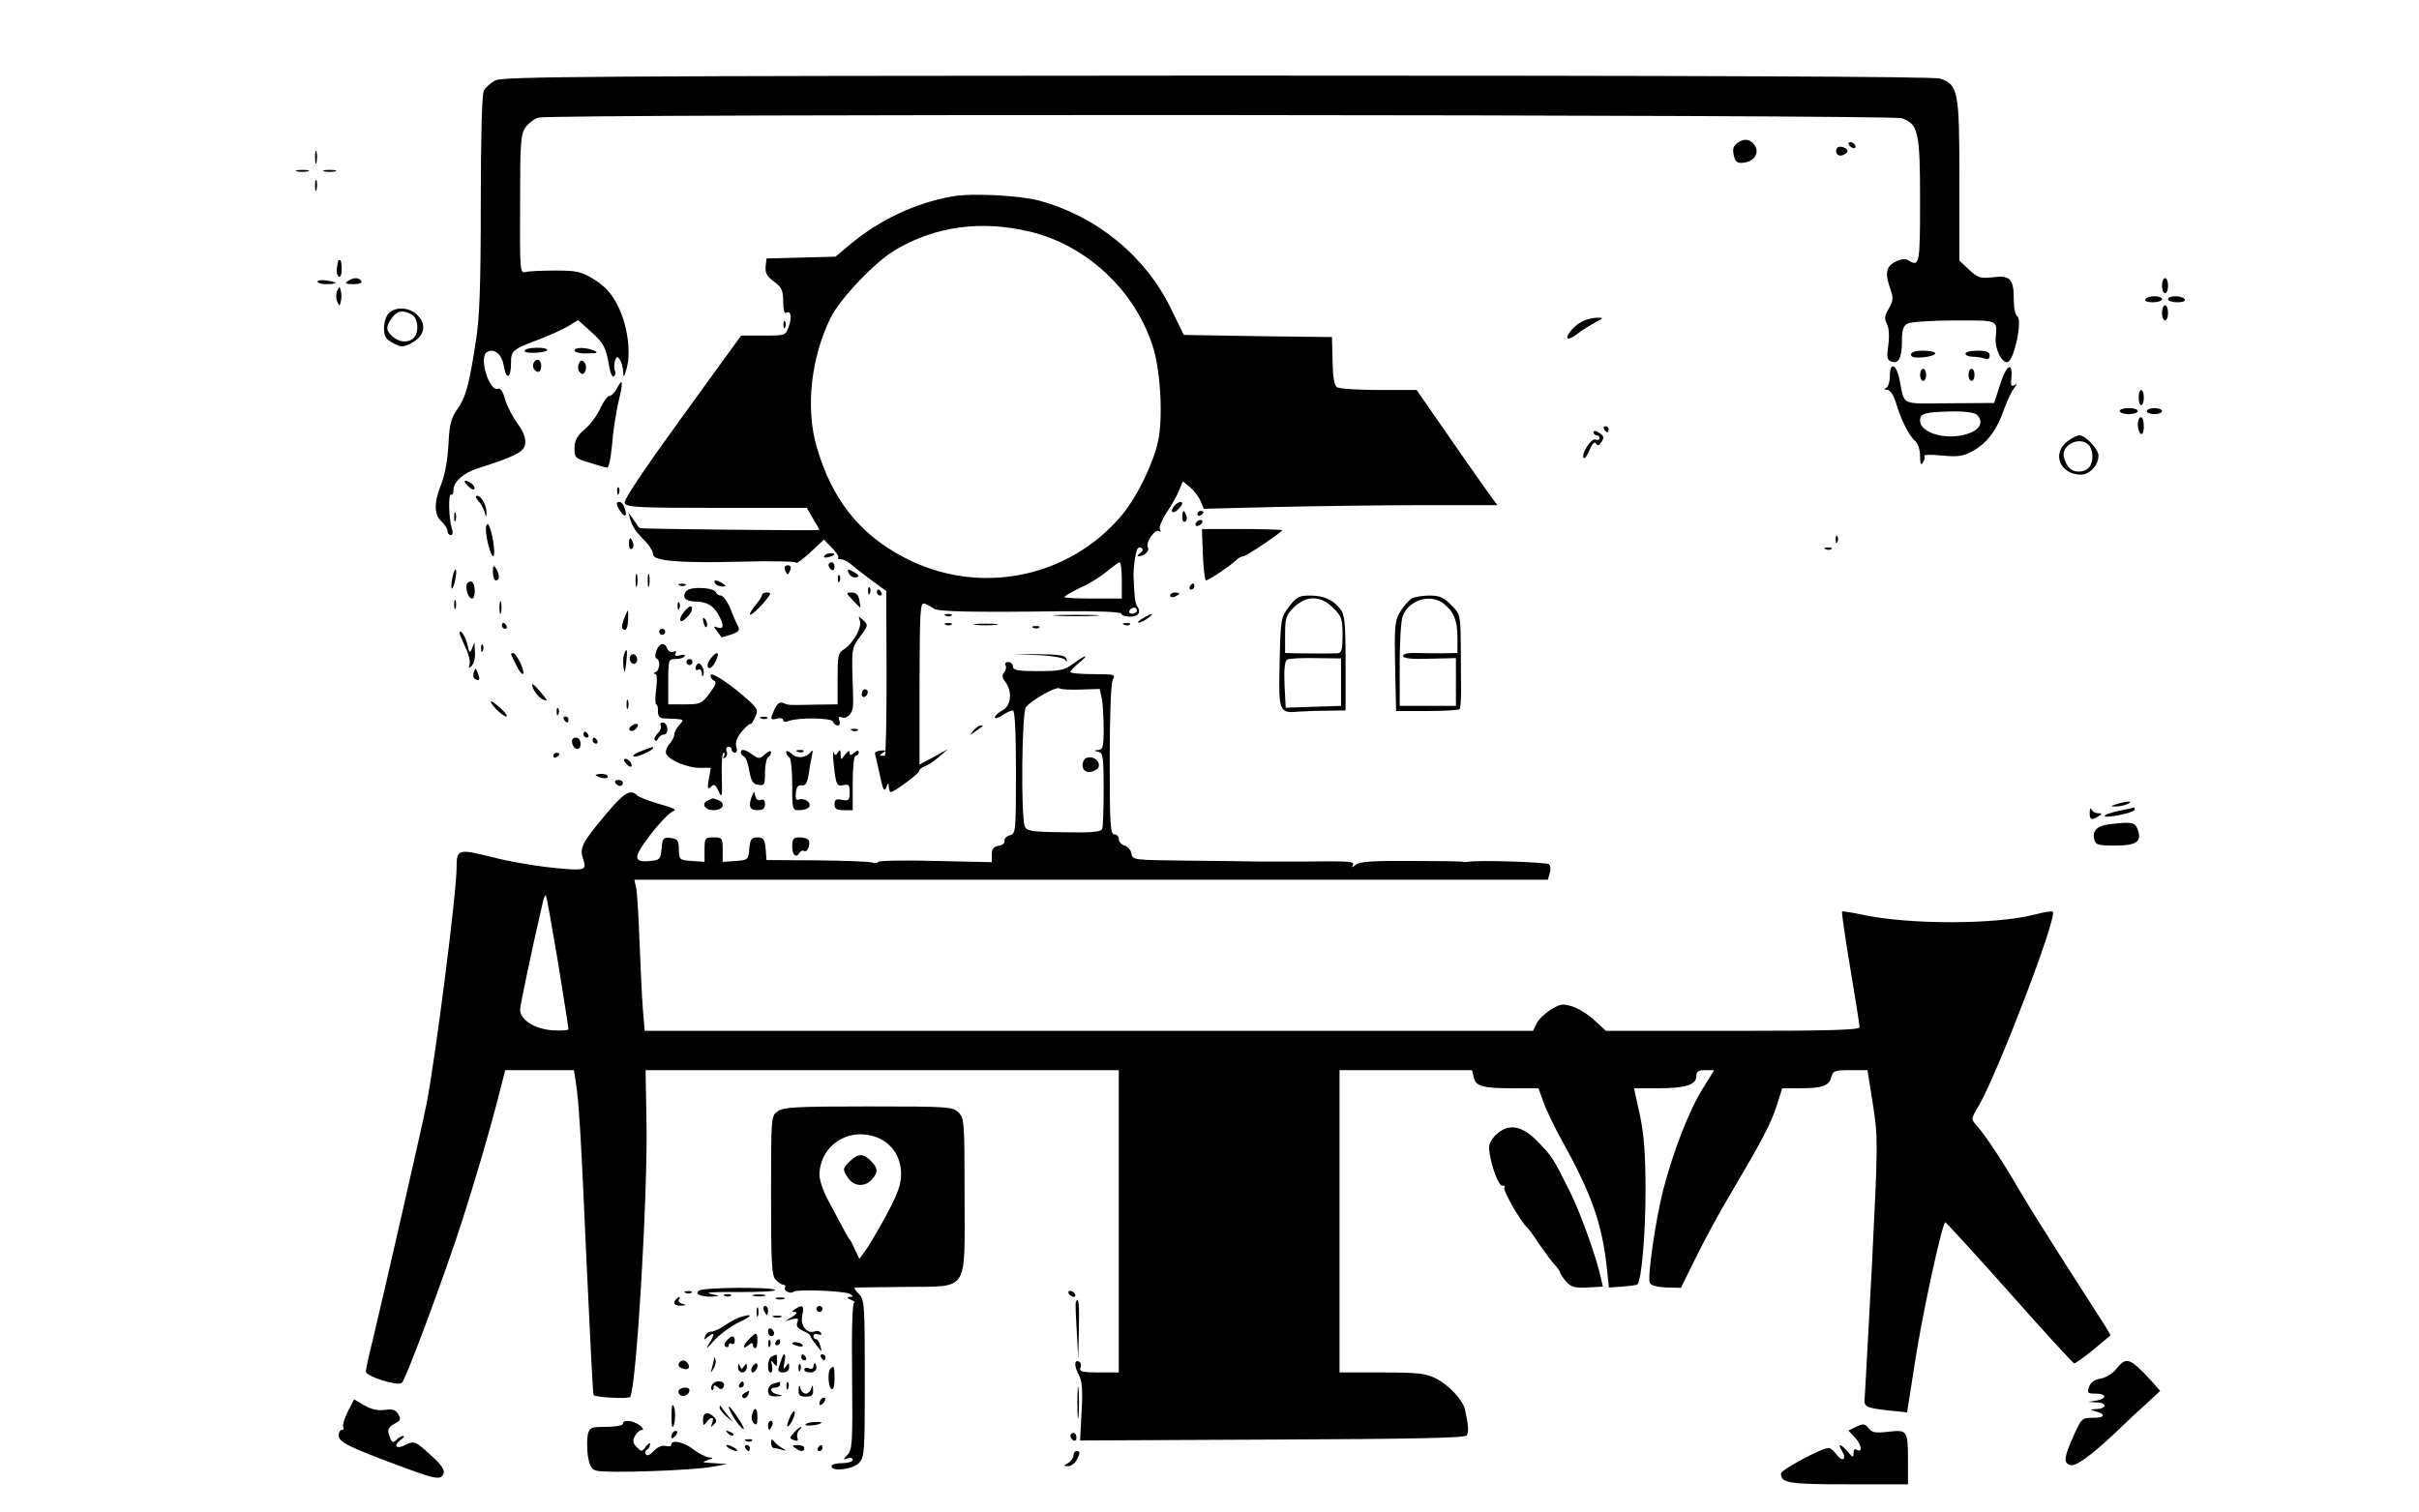 <?xml version="1.0" standalone="no"?>
<!DOCTYPE svg PUBLIC "-//W3C//DTD SVG 20010904//EN"
 "http://www.w3.org/TR/2001/REC-SVG-20010904/DTD/svg10.dtd">
<svg version="1.0" xmlns="http://www.w3.org/2000/svg"
 width="800pt" height="500pt" viewBox="0 0 800 500"
 preserveAspectRatio="xMidYMid meet">

<g transform="translate(0,500) scale(0.1,-0.1)"
fill="#000000" stroke="none">
<path d="M1638 4734 c-15 -8 -32 -23 -38 -34 -6 -12 -10 -150 -10 -374 0 -272
-4 -378 -16 -453 -23 -149 -33 -185 -61 -226 -22 -31 -27 -52 -30 -120 -3 -50
-12 -100 -24 -129 -24 -60 -24 -100 1 -123 11 -10 20 -24 20 -32 0 -7 5 -13
11 -13 6 0 8 9 3 23 -10 32 -12 117 -2 111 4 -3 8 5 8 18 1 25 34 54 78 68
128 41 155 55 159 82 2 19 -6 41 -27 69 -16 23 -35 59 -40 80 -7 24 -15 36
-23 33 -29 -11 -64 104 -37 121 24 15 50 -7 56 -45 8 -49 24 -42 24 9 0 42 4
45 100 81 30 12 70 30 89 41 l33 20 42 -38 c43 -38 50 -52 61 -116 3 -21 10
-35 15 -32 5 3 7 12 3 20 -3 8 -2 23 1 32 6 15 8 15 16 3 6 -8 10 -26 11 -40
1 -21 2 -20 11 10 16 55 3 146 -29 209 -21 41 -41 63 -77 86 -44 27 -58 30
-130 30 -45 0 -89 -2 -99 -5 -17 -5 -18 8 -17 225 0 206 2 233 19 255 10 13
29 28 42 31 44 13 4472 10 4508 -2 55 -19 61 -44 61 -274 0 -211 -2 -219 -39
-196 -10 6 -25 4 -43 -5 -31 -16 -35 -38 -16 -91 10 -28 9 -38 -5 -63 -14 -23
-16 -34 -7 -51 7 -13 9 -40 5 -70 -6 -41 -4 -50 10 -55 24 -9 35 12 35 68 0
36 4 50 19 58 11 5 81 10 155 10 148 0 141 3 136 -58 -3 -36 20 -83 39 -80 22
4 51 141 32 152 -6 4 -11 27 -11 52 0 71 -11 84 -68 77 -43 -5 -51 -2 -80 25
l-32 30 0 267 c0 295 -4 314 -63 335 -20 7 -798 10 -2391 10 -2064 -1 -2364
-3 -2388 -16z"/>
<path d="M5746 4527 c-14 -10 -17 -21 -12 -41 5 -22 12 -27 33 -24 34 4 52 31
37 56 -15 22 -35 26 -58 9z"/>
<path d="M6115 4520 c3 -5 11 -10 16 -10 6 0 7 5 4 10 -3 6 -11 10 -16 10 -6
0 -7 -4 -4 -10z"/>
<path d="M6075 4510 c-9 -15 4 -30 20 -23 8 3 15 9 15 13 0 12 -29 20 -35 10z"/>
<path d="M1042 4480 c0 -19 2 -27 5 -17 2 9 2 25 0 35 -3 9 -5 1 -5 -18z"/>
<path d="M983 4433 c9 -2 25 -2 35 0 9 3 1 5 -18 5 -19 0 -27 -2 -17 -5z"/>
<path d="M1073 4433 c9 -2 25 -2 35 0 9 3 1 5 -18 5 -19 0 -27 -2 -17 -5z"/>
<path d="M1042 4385 c0 -16 2 -22 5 -12 2 9 2 23 0 30 -3 6 -5 -1 -5 -18z"/>
<path d="M3148 4350 c-122 -22 -239 -77 -337 -159 l-48 -40 -114 -3 -114 -3
-3 -27 c-2 -20 4 -32 27 -49 26 -19 31 -29 31 -66 0 -25 4 -42 9 -38 16 10 21
-12 10 -44 -11 -31 -11 -31 -84 -31 l-74 0 -195 -269 c-129 -178 -194 -275
-190 -285 5 -14 43 -16 304 -16 l298 0 21 -36 c12 -19 21 -36 21 -37 0 -3
-593 3 -595 6 -1 1 -10 13 -19 27 l-18 25 7 -25 c4 -14 14 -32 21 -40 7 -8 22
-25 34 -37 11 -13 20 -29 20 -37 0 -22 88 -29 291 -24 98 3 180 1 181 -3 2 -5
23 11 48 34 l45 42 26 -27 c15 -15 24 -29 21 -32 -3 -4 1 -6 9 -6 9 0 24 -8
35 -18 10 -9 41 -33 67 -52 l48 -35 1 -272 c0 -150 -2 -273 -6 -273 -3 0 -9 0
-13 0 -5 0 -1 5 7 10 12 7 10 9 -8 7 -12 -1 -21 -6 -18 -12 2 -6 9 -37 16 -70
10 -47 14 -56 21 -40 6 17 8 17 8 3 1 -10 4 -18 7 -18 11 0 94 61 94 70 0 5 8
11 18 15 9 3 31 17 47 31 l30 26 -47 -26 -47 -25 0 269 c1 246 2 268 17 263
10 -3 23 -11 30 -16 13 -10 112 -13 422 -9 123 1 196 -2 198 -8 5 -13 49 -13
57 0 4 6 2 16 -3 23 -8 11 -10 26 -13 95 -2 31 7 92 14 98 4 4 10 4 14 0 4 -4
1 -11 -7 -16 -8 -6 -10 -10 -5 -10 19 0 38 18 31 29 -9 14 23 63 37 54 6 -3 7
-1 3 6 -4 6 6 30 21 54 16 23 35 56 42 74 l13 31 25 -21 c14 -12 29 -33 34
-46 l10 -24 242 6 c133 3 352 6 486 6 l243 0 -35 48 c-33 46 -88 125 -187 268
l-45 65 -125 0 c-69 0 -131 4 -138 9 -10 6 -14 33 -15 87 l-2 79 -245 3 -245
4 -42 86 c-84 174 -245 306 -435 358 -66 18 -227 26 -290 14z m257 -116 c186
-44 345 -191 406 -375 27 -80 36 -239 19 -318 -16 -75 -70 -185 -119 -244
-176 -211 -476 -270 -721 -141 -149 78 -240 194 -290 369 -36 127 -18 291 47
424 33 65 147 185 215 225 133 78 283 98 443 60z m305 -1154 l0 -60 -95 0
c-52 0 -95 2 -95 5 0 3 24 17 53 31 30 13 69 38 88 54 19 16 37 29 42 30 4 0
7 -27 7 -60z m50 -100 c0 -5 -7 -10 -16 -10 -8 0 -12 5 -9 10 3 6 10 10 16 10
5 0 9 -4 9 -10z"/>
<path d="M1119 4138 c-7 -25 -7 -48 1 -53 6 -4 10 7 10 24 0 17 -2 31 -5 31
-3 0 -5 -1 -6 -2z"/>
<path d="M1050 4068 c0 -4 14 -8 30 -8 17 0 30 2 30 4 0 2 -13 6 -30 8 -16 3
-30 1 -30 -4z"/>
<path d="M1150 4070 c-11 -7 -7 -10 18 -10 20 0 31 4 27 10 -8 13 -26 13 -45
0z"/>
<path d="M7150 4055 c0 -14 5 -25 10 -25 6 0 10 11 10 25 0 14 -4 25 -10 25
-5 0 -10 -11 -10 -25z"/>
<path d="M1115 4038 c-4 -10 -4 -26 0 -35 8 -17 8 -17 12 0 3 9 3 25 0 35 -4
16 -4 16 -12 0z"/>
<path d="M7095 4010 c-4 -6 7 -10 24 -10 17 0 31 5 31 10 0 6 -11 10 -24 10
-14 0 -28 -4 -31 -10z"/>
<path d="M7170 4010 c0 -5 14 -10 31 -10 17 0 28 4 24 10 -3 6 -17 10 -31 10
-13 0 -24 -4 -24 -10z"/>
<path d="M7150 3965 c0 -14 5 -25 10 -25 6 0 10 11 10 25 0 14 -4 25 -10 25
-5 0 -10 -11 -10 -25z"/>
<path d="M1286 3964 c-9 -8 -16 -31 -16 -49 0 -28 6 -37 30 -50 27 -14 33 -14
59 -1 46 24 54 63 19 96 -26 24 -70 26 -92 4z m75 -4 c22 -12 26 -59 7 -78
-17 -17 -48 -15 -70 5 -22 20 -23 32 -2 61 17 24 35 28 65 12z"/>
<path d="M5228 3934 c-28 -15 -56 -54 -40 -54 5 0 20 8 33 19 13 10 38 25 54
34 30 16 30 16 5 16 -14 0 -37 -6 -52 -15z"/>
<path d="M2591 3924 c0 -11 3 -14 6 -6 3 7 2 16 -1 19 -3 4 -6 -2 -5 -13z"/>
<path d="M1735 3841 c-3 -6 12 -9 35 -8 22 1 40 5 40 9 0 11 -68 10 -75 -1z"/>
<path d="M1900 3840 c0 -5 19 -10 43 -9 32 0 37 2 22 9 -28 12 -65 12 -65 0z"/>
<path d="M6320 3827 c0 -9 12 -11 40 -9 22 2 40 8 40 13 0 5 -18 9 -40 9 -26
0 -40 -5 -40 -13z"/>
<path d="M6500 3830 c0 -5 11 -10 24 -10 13 0 31 -3 40 -6 11 -4 16 -1 16 10
0 12 -10 16 -40 16 -22 0 -40 -4 -40 -10z"/>
<path d="M1765 3800 c-7 -12 2 -30 16 -30 5 0 9 9 9 20 0 21 -15 27 -25 10z"/>
<path d="M1914 3796 c-4 -10 -2 -22 4 -28 8 -8 13 -7 18 6 4 10 2 22 -4 28 -8
8 -13 7 -18 -6z"/>
<path d="M6250 3757 c0 -20 -6 -38 -12 -40 -9 -4 -7 -6 3 -6 10 -1 21 -17 29
-43 16 -55 44 -111 64 -127 9 -8 16 -29 16 -50 0 -26 3 -32 9 -21 6 8 8 17 5
22 -3 4 24 5 59 1 55 -5 70 -2 103 16 46 26 78 68 102 138 10 28 25 59 33 69
10 13 11 16 1 10 -11 -6 -13 -1 -10 25 5 55 -17 42 -37 -22 l-20 -62 -148 -1
c-165 -1 -147 -10 -165 78 -10 52 -32 60 -32 13z m288 -129 c21 -21 13 -45
-20 -59 -69 -29 -168 -5 -168 40 0 24 16 28 106 30 42 1 75 -4 82 -11z"/>
<path d="M6350 3760 c0 -11 5 -20 10 -20 6 0 10 9 10 20 0 11 -4 20 -10 20 -5
0 -10 -9 -10 -20z"/>
<path d="M6510 3760 c0 -11 5 -20 10 -20 6 0 10 9 10 20 0 11 -4 20 -10 20 -5
0 -10 -9 -10 -20z"/>
<path d="M2040 3715 c-7 -14 -19 -25 -25 -25 -6 0 -19 -18 -29 -39 -9 -22 -32
-53 -51 -70 -27 -23 -35 -38 -35 -64 0 -31 3 -34 48 -47 26 -8 52 -16 58 -17
7 -3 13 24 18 74 3 43 13 107 21 142 17 70 15 84 -5 46z"/>
<path d="M7073 3685 c0 -14 3 -25 8 -25 5 0 9 11 9 25 0 14 -4 25 -9 25 -5 0
-8 -11 -8 -25z"/>
<path d="M7010 3640 c0 -5 14 -10 30 -10 17 0 30 5 30 10 0 6 -13 10 -30 10
-16 0 -30 -4 -30 -10z"/>
<path d="M7100 3640 c0 -5 11 -10 25 -10 14 0 25 5 25 10 0 6 -11 10 -25 10
-14 0 -25 -4 -25 -10z"/>
<path d="M7070 3596 c0 -14 5 -28 10 -31 6 -4 10 7 10 24 0 17 -4 31 -10 31
-5 0 -10 -11 -10 -24z"/>
<path d="M5305 3580 c3 -5 8 -10 11 -10 2 0 4 5 4 10 0 6 -5 10 -11 10 -5 0
-7 -4 -4 -10z"/>
<path d="M5270 3570 c0 -5 5 -10 10 -10 6 0 10 -4 10 -10 0 -5 -6 -7 -14 -4
-14 5 -49 -50 -38 -61 3 -3 12 9 19 27 9 21 17 28 21 21 6 -9 11 -7 19 6 9 14
7 20 -8 29 -12 8 -19 8 -19 2z"/>
<path d="M6836 3539 c-51 -40 -23 -109 46 -109 29 0 58 31 58 63 0 21 -43 67
-63 67 -8 0 -26 -9 -41 -21z m72 -11 c7 -7 12 -24 12 -38 0 -32 -17 -50 -46
-50 -24 0 -38 14 -48 46 -12 41 51 73 82 42z"/>
<path d="M1548 3392 c9 -10 19 -14 21 -9 2 5 -3 13 -10 18 -24 15 -30 10 -11
-9z"/>
<path d="M2041 3374 c0 -11 3 -14 6 -6 3 7 2 16 -1 19 -3 4 -6 -2 -5 -13z"/>
<path d="M1582 3343 c9 -10 18 -27 21 -38 4 -17 5 -18 6 -2 1 24 -17 57 -31
57 -7 0 -5 -7 4 -17z"/>
<path d="M2040 3332 c0 -5 7 -17 15 -28 15 -19 20 -8 9 20 -6 17 -24 22 -24 8z"/>
<path d="M3883 3326 c-16 -19 -4 -29 13 -11 8 7 14 16 14 19 0 10 -15 6 -27
-8z"/>
<path d="M1502 3290 c0 -14 2 -19 5 -12 2 6 2 18 0 25 -3 6 -5 1 -5 -13z"/>
<path d="M3910 3289 c0 -11 4 -18 10 -14 5 3 7 12 3 20 -7 21 -13 19 -13 -6z"/>
<path d="M3960 3299 c0 -5 5 -7 10 -4 6 3 10 8 10 11 0 2 -4 4 -10 4 -5 0 -10
-5 -10 -11z"/>
<path d="M3955 3270 c-3 -5 -2 -10 4 -10 5 0 13 5 16 10 3 6 2 10 -4 10 -5 0
-13 -4 -16 -10z"/>
<path d="M1608 3260 c-6 -18 13 -100 23 -100 8 0 1 61 -11 95 -5 14 -8 15 -12
5z"/>
<path d="M3978 3165 c2 -47 7 -85 10 -85 9 0 82 49 100 67 7 7 18 13 24 13 10
0 128 80 128 86 0 2 -60 4 -132 4 l-133 0 3 -85z"/>
<path d="M6071 3214 c0 -11 3 -14 6 -6 3 7 2 16 -1 19 -3 4 -6 -2 -5 -13z"/>
<path d="M2080 3199 c0 -11 4 -18 10 -14 5 3 7 12 3 20 -7 21 -13 19 -13 -6z"/>
<path d="M6038 3183 c7 -3 16 -2 19 1 4 3 -2 6 -13 5 -11 0 -14 -3 -6 -6z"/>
<path d="M2726 3161 c-4 -5 3 -7 14 -4 23 6 26 13 6 13 -8 0 -17 -4 -20 -9z"/>
<path d="M2740 3131 c0 -6 5 -13 10 -16 6 -3 10 1 10 9 0 9 -4 16 -10 16 -5 0
-10 -4 -10 -9z"/>
<path d="M1630 3108 c0 -16 5 -28 10 -28 13 0 13 20 0 40 -8 12 -10 9 -10 -12z"/>
<path d="M2596 3115 c4 -8 7 -15 9 -15 2 0 5 7 9 15 3 9 0 15 -9 15 -9 0 -12
-6 -9 -15z"/>
<path d="M1496 3089 c-8 -42 0 -50 9 -9 4 17 5 34 2 36 -2 3 -7 -10 -11 -27z"/>
<path d="M2806 3105 c4 -8 12 -15 20 -15 20 0 17 7 -6 20 -16 9 -18 8 -14 -5z"/>
<path d="M2102 3080 c0 -19 2 -27 5 -17 2 9 2 25 0 35 -3 9 -5 1 -5 -18z"/>
<path d="M2142 3080 c0 -19 2 -27 5 -17 2 9 2 25 0 35 -3 9 -5 1 -5 -18z"/>
<path d="M2771 3084 c0 -11 3 -14 6 -6 3 7 2 16 -1 19 -3 4 -6 -2 -5 -13z"/>
<path d="M1545 3070 c-8 -13 3 -50 16 -50 12 0 12 47 0 55 -5 3 -12 1 -16 -5z"/>
<path d="M2365 3070 c3 -5 14 -10 23 -10 15 0 15 2 2 10 -20 13 -33 13 -25 0z"/>
<path d="M2248 3063 c7 -3 16 -2 19 1 4 3 -2 6 -13 5 -11 0 -14 -3 -6 -6z"/>
<path d="M3935 3060 c-3 -5 -1 -10 4 -10 6 0 11 5 11 10 0 6 -2 10 -4 10 -3 0
-8 -4 -11 -10z"/>
<path d="M2270 3045 c-17 -21 -3 -35 33 -35 36 -1 58 -14 75 -47 17 -31 15
-46 -4 -39 -15 6 -15 4 -3 -11 7 -10 14 -19 15 -21 0 -1 15 3 32 9 25 8 29 14
23 27 -5 9 -17 36 -26 60 -10 23 -24 42 -31 42 -7 0 -14 5 -16 10 -5 17 -85
21 -98 5z"/>
<path d="M2871 3044 c0 -11 3 -14 6 -6 3 7 2 16 -1 19 -3 4 -6 -2 -5 -13z"/>
<path d="M2900 3040 c0 -5 5 -10 11 -10 5 0 7 5 4 10 -3 6 -8 10 -11 10 -2 0
-4 -4 -4 -10z"/>
<path d="M2520 3032 c0 -5 -9 -19 -20 -32 -11 -13 -20 -27 -20 -32 0 -9 36 24
59 55 11 14 11 17 -3 17 -9 0 -16 -4 -16 -8z"/>
<path d="M2820 3015 c13 -14 24 -25 25 -25 1 0 0 11 -3 25 -3 17 -11 25 -25
25 -20 0 -20 -1 3 -25z"/>
<path d="M3870 3030 c0 -5 7 -7 15 -4 8 4 15 8 15 10 0 2 -7 4 -15 4 -8 0 -15
-4 -15 -10z"/>
<path d="M4263 2993 c-27 -35 -28 -40 -31 -184 -4 -164 -2 -169 63 -163 17 1
58 3 93 3 l62 1 0 158 c0 134 -3 160 -18 178 -24 31 -55 44 -101 44 -34 0 -44
-5 -68 -37z m146 -4 c28 -27 31 -37 31 -90 0 -49 -3 -59 -17 -60 -20 -1 -92
-1 -140 0 l-33 1 0 61 c0 54 3 64 29 90 41 40 89 40 130 -2z m26 -246 l0 -78
-92 -3 -91 -3 -4 77 c-2 51 1 78 9 82 6 4 49 6 95 5 l83 -1 0 -79z"/>
<path d="M4668 3020 c-9 -6 -26 -25 -37 -43 -18 -30 -20 -46 -17 -181 l3 -148
103 0 c56 0 104 3 107 6 3 3 5 30 5 61 0 30 -1 100 -1 154 -1 97 -2 100 -32
130 -24 25 -39 31 -72 31 -23 0 -50 -5 -59 -10z m108 -18 c32 -26 44 -55 44
-111 l0 -51 -47 -1 c-27 0 -67 0 -90 1 -27 1 -43 -3 -43 -10 0 -8 28 -11 88
-9 l87 2 0 -79 0 -79 -93 0 -93 0 0 135 c0 75 4 147 10 162 20 54 94 76 137
40z"/>
<path d="M1502 3000 c0 -14 2 -19 5 -12 2 6 2 18 0 25 -3 6 -5 1 -5 -13z"/>
<path d="M1652 2990 c0 -19 2 -27 5 -17 2 9 2 25 0 35 -3 9 -5 1 -5 -18z"/>
<path d="M2241 2994 c0 -11 3 -14 6 -6 3 7 2 16 -1 19 -3 4 -6 -2 -5 -13z"/>
<path d="M2267 2982 c-26 -28 -22 -52 4 -25 12 11 20 26 17 33 -2 7 -9 5 -21
-8z"/>
<path d="M2063 2951 c-8 -22 -8 -31 1 -34 7 -3 12 9 13 29 1 19 1 34 -1 34 -1
0 -7 -13 -13 -29z"/>
<path d="M3128 2963 c7 -3 16 -2 19 1 4 3 -2 6 -13 5 -11 0 -14 -3 -6 -6z"/>
<path d="M3498 2963 c34 -2 90 -2 125 0 34 2 6 3 -63 3 -69 0 -97 -1 -62 -3z"/>
<path d="M3780 2955 c-14 -8 -20 -14 -14 -15 5 0 19 7 30 15 24 18 16 19 -16
0z"/>
<path d="M2327 2939 c4 -13 8 -18 11 -10 2 7 -1 18 -6 23 -8 8 -9 4 -5 -13z"/>
<path d="M2844 2946 c7 -21 -23 -75 -53 -94 -19 -11 -21 -22 -21 -97 l0 -85
-77 -1 c-92 -2 -84 -2 -104 6 -10 4 -19 -3 -27 -20 -16 -35 -15 -38 8 -32 11
3 20 1 20 -5 0 -6 8 -7 18 -3 33 12 141 11 147 -2 2 -7 9 -13 16 -13 6 0 8 7
5 16 -4 11 -2 15 8 11 17 -7 37 14 37 40 1 10 0 57 -2 105 -2 82 0 89 26 123
26 35 27 38 10 53 -17 16 -17 16 -11 -2z"/>
<path d="M1660 2930 c0 -5 5 -10 11 -10 5 0 7 5 4 10 -3 6 -8 10 -11 10 -2 0
-4 -4 -4 -10z"/>
<path d="M3128 2933 c7 -3 16 -2 19 1 4 3 -2 6 -13 5 -11 0 -14 -3 -6 -6z"/>
<path d="M3228 2933 c17 -2 47 -2 65 0 17 2 3 4 -33 4 -36 0 -50 -2 -32 -4z"/>
<path d="M3718 2933 c7 -3 16 -2 19 1 4 3 -2 6 -13 5 -11 0 -14 -3 -6 -6z"/>
<path d="M3418 2923 c7 -3 16 -2 19 1 4 3 -2 6 -13 5 -11 0 -14 -3 -6 -6z"/>
<path d="M2180 2910 c0 -5 5 -10 10 -10 6 0 10 5 10 10 0 6 -4 10 -10 10 -5 0
-10 -4 -10 -10z"/>
<path d="M1520 2905 c0 -3 9 -24 19 -46 11 -22 17 -48 14 -57 -4 -12 -3 -14 5
-7 11 11 15 30 12 60 l-1 20 -8 -20 c-7 -17 -9 -16 -15 12 -6 28 -26 57 -26
38z"/>
<path d="M1591 2854 c0 -11 3 -14 6 -6 3 7 2 16 -1 19 -3 4 -6 -2 -5 -13z"/>
<path d="M2171 2848 c-5 -13 -5 -24 0 -26 14 -5 11 -40 -3 -45 -7 -3 -8 -6 -2
-6 7 -1 8 -18 4 -51 -4 -27 -3 -50 0 -50 4 0 6 -10 6 -22 -1 -13 5 -23 14 -24
8 0 28 -2 44 -2 28 -2 28 -3 13 -20 -10 -10 -17 -25 -17 -32 0 -7 -7 -21 -16
-31 -9 -10 -14 -24 -11 -32 8 -21 70 -47 111 -47 l37 0 -7 -37 c-5 -31 -4 -36
7 -26 11 11 15 8 26 -15 11 -24 12 -19 10 51 -1 42 1 77 6 77 4 0 5 -5 1 -12
-4 -7 -3 -8 4 -4 6 4 9 13 5 21 -3 8 0 15 6 15 6 0 11 -4 11 -10 0 -5 5 -10
11 -10 6 0 8 9 4 20 -4 14 2 30 18 50 14 16 26 27 28 25 3 -2 10 8 16 22 11
23 9 28 -20 55 -58 53 -127 99 -127 84 0 -8 6 -16 12 -18 9 -3 4 -16 -15 -41
-26 -35 -32 -37 -83 -37 l-54 0 0 75 c0 73 1 75 24 75 14 0 27 4 30 9 4 5 -4
7 -16 3 -14 -3 -19 -1 -14 6 4 8 2 10 -7 6 -8 -3 -17 2 -20 10 -9 23 -26 20
-36 -6z"/>
<path d="M2064 2836 c-3 -8 -4 -27 -2 -43 3 -23 5 -20 9 15 5 43 2 53 -7 28z"/>
<path d="M1690 2837 c0 -2 7 -18 16 -35 21 -44 35 -41 16 3 -9 19 -20 35 -24
35 -4 0 -8 -2 -8 -3z"/>
<path d="M2085 2830 c-4 -6 -3 -16 3 -22 6 -6 12 -6 17 2 4 6 3 16 -3 22 -6 6
-12 6 -17 -2z"/>
<path d="M2353 2825 c-7 -8 -13 -19 -13 -25 0 -19 17 -10 28 15 13 27 4 33
-15 10z"/>
<path d="M3430 2833 c50 -2 88 -9 93 -16 6 -8 7 -8 4 3 -3 12 -22 15 -93 16
l-89 0 85 -3z"/>
<path d="M3550 2805 c-30 -22 -44 -25 -117 -25 -67 0 -83 3 -83 15 0 8 -7 15
-16 15 -8 0 -12 -5 -9 -10 4 -6 2 -17 -4 -24 -8 -9 -7 -18 4 -32 24 -32 19
-79 -10 -94 -14 -7 -25 -18 -25 -23 0 -5 11 -2 25 7 13 9 29 16 35 16 6 0 10
-70 10 -204 0 -196 -1 -204 -20 -209 -11 -3 -19 -11 -18 -18 2 -8 -7 -15 -19
-17 -17 -2 -23 -10 -23 -29 l0 -25 -185 4 c-103 3 -188 1 -191 -3 -2 -5 -12
-5 -20 -2 -9 3 -91 6 -182 7 l-167 1 -3 38 c-3 31 -7 37 -27 37 -20 0 -24 -6
-27 -37 -3 -37 -4 -38 -45 -41 l-43 -3 0 40 c0 39 -2 41 -30 41 -28 0 -30 -2
-30 -41 l0 -40 -42 3 c-41 3 -42 4 -43 38 0 30 -4 35 -27 38 -24 3 -27 0 -30
-35 -3 -35 -6 -38 -37 -41 -58 -6 -58 11 0 87 30 39 63 73 74 77 15 5 4 11
-43 24 -35 10 -69 23 -75 29 -22 22 -43 9 -102 -61 -79 -94 -89 -112 -77 -148
8 -22 7 -30 -3 -34 -25 -9 -200 13 -299 39 -111 28 -116 26 -116 -35 0 -87
-72 -645 -100 -785 -18 -88 -139 -618 -179 -785 -12 -47 -21 -90 -21 -97 0
-16 107 -50 119 -37 13 13 110 271 179 474 51 152 118 378 152 518 l11 42 114
0 113 0 6 -37 c11 -73 17 -172 36 -602 11 -239 21 -436 23 -436 10 -8 117 -13
121 -6 21 33 59 678 54 914 l-3 167 783 0 782 0 0 -500 0 -500 -66 0 c-54 0
-65 3 -61 15 4 8 2 17 -3 20 -17 10 -19 -12 -3 -41 12 -23 14 -50 10 -124 l-5
-95 636 3 c463 2 638 5 643 14 7 11 5 36 -6 85 -7 32 -53 81 -96 103 -33 17
-59 20 -179 20 l-140 0 0 500 0 500 219 0 219 0 6 -24 c7 -30 30 -36 133 -36
l81 0 15 -42 c8 -24 35 -81 61 -128 101 -182 135 -279 151 -432 l6 -57 45 3
c25 2 47 5 49 7 14 14 27 168 27 309 0 123 -5 187 -19 253 l-19 87 77 0 c92 0
129 11 129 40 0 16 7 20 30 20 l29 0 -39 -63 c-44 -70 -98 -210 -130 -335 -25
-99 -52 -285 -44 -305 3 -9 22 -14 54 -16 l49 -1 48 97 c26 54 80 154 121 222
100 170 129 224 149 287 l17 54 55 0 c77 0 100 8 107 36 6 22 11 24 63 24 l57
0 18 -113 c17 -110 17 -126 -3 -528 -12 -228 -23 -426 -24 -441 -4 -32 2 -35
81 -44 l59 -6 28 178 c23 148 86 439 98 451 2 1 97 -103 212 -232 114 -129
211 -235 215 -235 4 0 33 21 64 46 l56 47 -18 31 c-11 17 -69 108 -129 201
-60 94 -129 204 -153 245 -50 88 -115 186 -143 217 -19 21 -19 22 7 65 63 109
261 626 245 642 -2 3 -29 -1 -59 -9 -130 -34 -416 -34 -570 -1 -36 8 -67 12
-68 11 -2 -2 10 -86 27 -187 17 -102 31 -190 31 -196 0 -9 -103 -12 -419 -12
l-420 0 -38 35 c-21 20 -54 40 -74 46 -32 10 -40 8 -72 -12 -20 -13 -41 -34
-46 -46 l-11 -23 -1469 0 -1469 0 -6 73 c-3 39 -8 140 -11 222 -3 83 -8 162
-11 178 l-6 27 1511 0 1510 0 6 21 c4 12 3 25 -2 30 -7 7 -237 15 -269 8 -5
-1 -11 -1 -14 0 -3 2 -80 3 -172 3 -129 1 -172 -2 -185 -13 -11 -9 -14 -10 -9
-1 8 13 -10 14 -169 12 -49 0 -112 0 -140 0 -27 1 -133 2 -235 3 -181 2 -185
2 -188 23 -2 12 -12 24 -23 27 -10 3 -19 12 -19 21 0 9 -7 16 -15 16 -13 0
-15 34 -15 246 0 150 4 253 10 265 10 18 7 19 -65 19 -41 0 -75 3 -75 7 0 4
12 17 28 30 37 30 24 29 -18 -2z m25 -86 l62 2 7 -32 c3 -17 6 -62 6 -100 0
-59 -3 -69 -17 -70 -17 -1 -17 -2 0 -6 15 -4 17 -19 17 -123 0 -65 -2 -124 -5
-132 -4 -10 -34 -13 -127 -11 -108 1 -123 4 -129 20 -13 33 -10 376 4 394 18
23 99 69 111 62 5 -4 37 -5 71 -4z m-1730 -900 c19 -118 35 -218 35 -223 0 -5
-25 -6 -55 -4 -58 5 -105 35 -105 68 0 13 37 191 76 359 3 13 7 21 9 19 3 -2
20 -101 40 -219z"/>
<path d="M3593 2493 c-7 -3 -13 -13 -13 -23 0 -22 19 -30 42 -18 29 14 2 52
-29 41z"/>
<path d="M2270 2810 c0 -5 5 -10 10 -10 6 0 10 5 10 10 0 6 -4 10 -10 10 -5 0
-10 -4 -10 -10z"/>
<path d="M2307 2804 c-11 -11 -8 -26 3 -19 6 3 10 -2 11 -12 0 -10 3 -13 5 -6
7 15 -10 46 -19 37z"/>
<path d="M1567 2777 c-3 -9 -2 -19 4 -23 15 -9 18 -2 9 20 -6 17 -7 18 -13 3z"/>
<path d="M1760 2735 c0 -15 21 -43 36 -49 15 -6 15 -4 3 11 -23 29 -39 45 -39
38z"/>
<path d="M2850 2704 c0 -8 5 -12 10 -9 6 3 10 10 10 16 0 5 -4 9 -10 9 -5 0
-10 -7 -10 -16z"/>
<path d="M2072 2670 c0 -14 2 -19 5 -12 2 6 2 18 0 25 -3 6 -5 1 -5 -13z"/>
<path d="M1640 2655 c13 -14 28 -25 34 -25 6 0 -1 11 -16 25 -15 14 -30 25
-34 25 -4 0 3 -11 16 -25z"/>
<path d="M1841 2644 c0 -11 3 -14 6 -6 3 7 2 16 -1 19 -3 4 -6 -2 -5 -13z"/>
<path d="M1865 2620 c3 -5 8 -10 11 -10 2 0 4 5 4 10 0 6 -5 10 -11 10 -5 0
-7 -4 -4 -10z"/>
<path d="M2518 2623 c7 -3 16 -2 19 1 4 3 -2 6 -13 5 -11 0 -14 -3 -6 -6z"/>
<path d="M2090 2600 c-8 -5 -11 -12 -7 -16 4 -4 13 -2 19 4 15 15 7 24 -12 12z"/>
<path d="M2185 2600 c3 -6 -1 -17 -10 -26 -9 -9 -13 -19 -9 -23 4 -3 9 0 11 7
3 6 11 12 18 12 8 0 13 9 12 20 -1 11 -7 20 -15 20 -7 0 -10 -5 -7 -10z"/>
<path d="M3219 2583 c-13 -17 -13 -17 6 -3 11 8 22 16 24 17 2 2 0 3 -6 3 -6
0 -17 -8 -24 -17z"/>
<path d="M2818 2583 c7 -3 16 -2 19 1 4 3 -2 6 -13 5 -11 0 -14 -3 -6 -6z"/>
<path d="M1930 2570 c0 -5 5 -10 11 -10 5 0 7 5 4 10 -3 6 -8 10 -11 10 -2 0
-4 -4 -4 -10z"/>
<path d="M1892 2543 c5 -25 28 -28 28 -4 0 12 -6 21 -16 21 -9 0 -14 -7 -12
-17z"/>
<path d="M1960 2550 c0 -5 5 -10 11 -10 5 0 7 5 4 10 -3 6 -8 10 -11 10 -2 0
-4 -4 -4 -10z"/>
<path d="M2122 2516 c-18 -6 -30 -14 -27 -18 6 -6 65 19 65 28 0 2 -1 4 -2 3
-2 0 -18 -6 -36 -13z"/>
<path d="M2450 2511 c0 -5 5 -11 10 -13 6 -2 14 -23 18 -47 6 -35 12 -45 30
-47 20 -4 22 0 22 40 0 25 5 48 10 51 6 3 10 11 10 17 0 6 -9 3 -19 -6 -18
-17 -22 -17 -43 -2 -25 18 -38 20 -38 7z"/>
<path d="M2600 2512 c0 -6 5 -14 10 -17 6 -3 10 -44 10 -91 0 -82 0 -84 24
-84 14 0 28 5 32 11 8 14 -16 31 -34 24 -9 -3 -12 3 -10 23 2 19 8 26 20 24
12 -2 18 8 23 40 3 24 9 52 11 63 3 12 2 15 -3 9 -16 -21 -46 -25 -64 -8 -11
10 -19 12 -19 6z"/>
<path d="M2638 2513 c7 -3 16 -2 19 1 4 3 -2 6 -13 5 -11 0 -14 -3 -6 -6z"/>
<path d="M2757 2475 c7 -70 10 -78 33 -72 17 4 20 0 20 -24 0 -26 -3 -29 -25
-25 -20 4 -25 1 -25 -15 0 -14 7 -19 30 -19 l30 0 0 90 c0 53 4 90 10 90 6 0
10 5 10 11 0 8 -5 8 -15 -1 -12 -10 -15 -10 -15 1 0 8 -6 5 -15 -7 -14 -19
-14 -19 -15 1 0 15 -2 17 -9 6 -7 -11 -9 -11 -14 0 -3 8 -3 -8 0 -36z"/>
<path d="M1830 2499 c0 -5 5 -7 10 -4 6 3 10 8 10 11 0 2 -4 4 -10 4 -5 0 -10
-5 -10 -11z"/>
<path d="M2070 2475 c7 -9 15 -13 17 -11 7 7 -7 26 -19 26 -6 0 -6 -6 2 -15z"/>
<path d="M1970 2436 c0 -2 9 -6 20 -9 11 -3 20 -1 20 4 0 5 -9 9 -20 9 -11 0
-20 -2 -20 -4z"/>
<path d="M2035 2410 c3 -5 10 -10 16 -10 5 0 9 5 9 10 0 6 -7 10 -16 10 -8 0
-12 -4 -9 -10z"/>
<path d="M2487 2367 c-13 -34 -8 -47 18 -47 18 0 25 5 25 20 0 13 -5 17 -14
14 -9 -3 -16 2 -18 13 -3 17 -4 17 -11 0z"/>
<path d="M2343 2353 c-26 -10 -13 -33 17 -33 32 0 42 23 14 34 -9 3 -16 6 -17
5 -1 0 -8 -3 -14 -6z"/>
<path d="M7000 2340 c-20 -6 -21 -8 -5 -8 11 0 29 3 40 8 25 11 -1 11 -35 0z"/>
<path d="M6911 2313 c-1 -25 6 -28 29 -13 13 8 13 10 -2 10 -9 0 -19 6 -21 13
-3 6 -6 2 -6 -10z"/>
<path d="M7008 2318 c-27 -6 -48 -13 -48 -17 0 -4 23 -3 50 3 28 5 50 14 50
18 0 4 -1 7 -2 7 -2 -1 -24 -6 -50 -11z"/>
<path d="M6973 2273 c-38 -5 -54 -22 -47 -50 5 -18 13 -20 70 -20 71 0 89 13
73 55 -9 23 -20 24 -96 15z"/>
<path d="M2620 2200 c0 -30 13 -40 25 -20 4 6 10 8 15 5 10 -6 22 23 14 36 -3
5 -16 9 -30 9 -20 0 -24 -5 -24 -30z"/>
<path d="M2572 1324 c-22 -15 -22 -18 -22 -279 0 -226 2 -266 16 -279 8 -9 20
-16 25 -16 6 0 8 -4 5 -9 -7 -10 19 -23 28 -14 9 9 168 3 186 -7 13 -8 13 -10
0 -10 -10 -1 -9 -4 5 -10 11 -5 16 -9 10 -9 -6 -1 -9 -87 -7 -242 2 -217 1
-244 -15 -261 -16 -17 -16 -18 0 -12 10 3 17 1 17 -5 0 -6 -16 -11 -35 -11
-19 0 -35 -4 -35 -10 0 -19 69 -11 90 10 19 19 20 33 20 280 0 247 -1 261 -20
280 -11 11 -17 20 -12 21 4 0 78 1 165 2 214 3 197 -24 197 303 0 241 -1 255
-20 274 -19 19 -33 20 -298 20 -235 0 -281 -2 -300 -16z m332 -88 c47 -20 76
-65 76 -119 0 -36 -11 -66 -50 -139 -28 -51 -59 -104 -70 -118 l-18 -24 -14
29 c-7 17 -15 32 -18 35 -5 5 -16 26 -71 129 -16 29 -29 67 -29 85 2 99 100
161 194 122z"/>
<path d="M2812 1160 c-26 -25 -27 -29 -6 -58 18 -27 55 -29 77 -4 22 24 21 38
-3 62 -25 25 -41 25 -68 0z"/>
<path d="M4954 1252 c-12 -9 -25 -26 -28 -38 -8 -28 27 -140 43 -136 7 1 10
-2 6 -8 -5 -8 56 -114 75 -130 4 -3 22 -27 40 -55 19 -27 42 -59 52 -69 10
-11 18 -23 18 -26 0 -4 9 -17 19 -29 16 -18 28 -22 71 -20 l51 3 -7 30 c-14
66 -67 214 -102 284 -57 114 -60 118 -107 166 -49 51 -92 60 -131 28z"/>
<path d="M2312 731 c-18 -11 8 -22 46 -20 24 1 23 3 -8 9 -22 5 13 7 92 6 69
0 124 2 121 7 -6 10 -235 9 -251 -2z"/>
<path d="M2268 723 c7 -3 16 -2 19 1 4 3 -2 6 -13 5 -11 0 -14 -3 -6 -6z"/>
<path d="M3535 720 c3 -5 11 -10 16 -10 6 0 7 5 4 10 -3 6 -11 10 -16 10 -6 0
-7 -4 -4 -10z"/>
<path d="M2398 713 c7 -3 16 -2 19 1 4 3 -2 6 -13 5 -11 0 -14 -3 -6 -6z"/>
<path d="M2493 713 c9 -2 25 -2 35 0 9 3 1 5 -18 5 -19 0 -27 -2 -17 -5z"/>
<path d="M2237 703 c-14 -13 -7 -23 16 -22 17 1 18 2 4 6 -9 2 -15 9 -12 14 7
10 1 12 -8 2z"/>
<path d="M2568 703 c6 -2 18 -2 25 0 6 3 1 5 -13 5 -14 0 -19 -2 -12 -5z"/>
<path d="M3558 693 c-2 -5 0 -48 3 -98 l5 -90 2 98 c2 87 -1 111 -10 90z"/>
<path d="M2502 660 c0 -14 2 -19 5 -12 2 6 2 18 0 25 -3 6 -5 1 -5 -13z"/>
<path d="M2526 665 c4 -8 8 -15 10 -15 2 0 4 7 4 15 0 8 -4 15 -10 15 -5 0 -7
-7 -4 -15z"/>
<path d="M2630 670 c-13 -9 -13 -10 0 -10 9 -1 5 -6 -10 -16 l-25 -15 24 7
c20 5 23 3 18 -10 -5 -12 1 -20 18 -28 14 -6 25 -14 25 -17 0 -3 9 -17 20 -31
19 -24 19 -24 13 -2 -3 12 -9 22 -14 22 -5 0 -9 5 -9 11 0 6 7 8 16 5 9 -3 12
-2 9 5 -4 6 -13 8 -20 5 -26 -10 -49 19 -42 52 7 34 2 38 -23 22z"/>
<path d="M2700 670 c0 -5 5 -10 10 -10 6 0 10 5 10 10 0 6 -4 10 -10 10 -5 0
-10 -4 -10 -10z"/>
<path d="M2445 642 c-11 -4 -33 -16 -49 -27 -16 -11 -36 -20 -44 -20 -9 0 -18
-7 -20 -15 -5 -13 -3 -13 11 -1 22 17 22 8 0 -27 -10 -16 -3 -12 17 12 19 21
56 49 84 62 47 22 48 31 1 16z"/>
<path d="M2558 643 c6 -2 18 -2 25 0 6 3 1 5 -13 5 -14 0 -19 -2 -12 -5z"/>
<path d="M2540 596 c0 -9 5 -16 10 -16 6 0 10 4 10 9 0 6 -4 13 -10 16 -5 3
-10 -1 -10 -9z"/>
<path d="M2478 571 c-22 -22 -24 -38 -3 -21 10 9 15 9 15 1 0 -6 3 -11 8 -11
4 0 7 11 7 25 0 29 -4 30 -27 6z"/>
<path d="M2403 565 c-8 -9 -9 -16 -3 -20 6 -3 10 -1 10 5 0 6 5 8 10 5 6 -3
10 1 10 9 0 20 -11 20 -27 1z"/>
<path d="M2541 554 c0 -11 3 -14 6 -6 3 7 2 16 -1 19 -3 4 -6 -2 -5 -13z"/>
<path d="M2565 560 c-3 -5 -1 -10 4 -10 6 0 11 5 11 10 0 6 -2 10 -4 10 -3 0
-8 -4 -11 -10z"/>
<path d="M2620 556 c0 -2 9 -6 20 -9 11 -3 18 -1 14 4 -5 9 -34 13 -34 5z"/>
<path d="M2553 513 c-15 -5 -18 -53 -4 -53 5 0 7 10 4 23 -4 18 -3 19 6 7 9
-12 11 -11 11 8 0 12 -1 22 -2 21 -2 0 -9 -3 -15 -6z"/>
<path d="M2585 505 c-3 -8 -7 -22 -10 -30 -3 -10 2 -15 15 -15 12 0 20 7 20
18 0 15 -2 15 -11 2 -8 -12 -9 -9 -5 13 7 28 -1 38 -9 12z"/>
<path d="M2650 510 c0 -5 5 -10 11 -10 5 0 7 5 4 10 -3 6 -8 10 -11 10 -2 0
-4 -4 -4 -10z"/>
<path d="M2715 510 c3 -5 8 -10 11 -10 2 0 4 5 4 10 0 6 -5 10 -11 10 -5 0 -7
-4 -4 -10z"/>
<path d="M2361 503 c-1 -6 -4 -20 -7 -30 -5 -17 -5 -17 6 0 6 10 9 23 6 30 -3
9 -5 9 -5 0z"/>
<path d="M2245 490 c-3 -6 1 -13 10 -16 19 -8 30 0 20 15 -8 14 -22 14 -30 1z"/>
<path d="M7000 473 c-12 -16 -35 -30 -52 -33 -20 -3 -34 -13 -39 -27 -7 -21
-5 -23 21 -23 38 0 39 -17 3 -23 l-28 -4 28 -2 c15 0 27 -5 27 -11 0 -5 -12
-11 -27 -11 -21 -1 -23 -2 -8 -6 40 -10 39 -23 -1 -23 -39 0 -40 -1 -67 -61
-31 -70 -33 -87 -12 -95 18 -7 66 27 150 106 33 32 80 76 105 98 l44 41 -29
33 c-71 77 -83 81 -115 41z"/>
<path d="M2441 478 c-1 -10 6 -18 14 -18 8 0 15 8 15 18 0 13 -2 14 -9 3 -7
-11 -9 -11 -14 0 -4 10 -6 9 -6 -3z"/>
<path d="M2486 475 c-3 -8 -1 -15 3 -15 5 0 11 7 15 15 3 8 1 15 -3 15 -5 0
-11 -7 -15 -15z"/>
<path d="M2641 474 c0 -11 3 -14 6 -6 3 7 2 16 -1 19 -3 4 -6 -2 -5 -13z"/>
<path d="M2690 479 c0 -6 -7 -9 -15 -5 -8 3 -15 1 -15 -4 0 -6 9 -10 20 -10
11 0 20 7 20 15 0 8 -2 15 -5 15 -3 0 -5 -5 -5 -11z"/>
<path d="M2747 473 c-11 -10 -8 -61 3 -68 6 -4 10 10 10 34 0 42 -2 46 -13 34z"/>
<path d="M3563 360 c0 -47 2 -66 4 -42 2 23 2 61 0 85 -2 23 -4 4 -4 -43z"/>
<path d="M2355 419 c-4 -6 -4 -13 -1 -16 3 -4 6 -1 6 7 0 9 3 10 14 1 10 -9
15 -8 20 4 6 18 -29 22 -39 4z"/>
<path d="M2445 420 c-3 -5 -1 -10 4 -10 6 0 11 5 11 10 0 6 -2 10 -4 10 -3 0
-8 -4 -11 -10z"/>
<path d="M2558 423 c-10 -2 -18 -13 -18 -24 0 -14 7 -19 28 -18 23 2 24 2 5 6
-26 5 -31 23 -8 23 8 0 15 5 15 10 0 6 -1 9 -2 9 -2 -1 -11 -3 -20 -6z"/>
<path d="M2601 414 c0 -11 3 -14 6 -6 3 7 2 16 -1 19 -3 4 -6 -2 -5 -13z"/>
<path d="M2641 403 c-1 -18 4 -23 24 -23 20 0 25 5 24 23 -1 16 -2 18 -6 5 -2
-10 -11 -18 -18 -18 -7 0 -16 8 -18 18 -4 13 -5 11 -6 -5z"/>
<path d="M2245 401 c-3 -5 -1 -12 5 -16 12 -7 30 2 30 16 0 12 -27 12 -35 0z"/>
<path d="M2461 391 c-8 -5 -9 -11 -3 -15 5 -3 12 1 16 9 6 17 6 18 -13 6z"/>
<path d="M2717 373 c-4 -3 -7 -11 -7 -17 0 -6 5 -5 12 2 6 6 9 14 7 17 -3 3
-9 2 -12 -2z"/>
<path d="M1150 330 c-11 -22 -18 -45 -15 -50 3 -6 1 -10 -4 -10 -6 0 -11 -8
-11 -18 0 -22 32 -38 193 -98 131 -49 145 -51 154 -28 4 12 -8 30 -42 60 -52
48 -56 49 -87 33 -27 -14 -38 -1 -14 17 11 8 15 14 10 14 -6 0 -15 -5 -22 -12
-13 -13 -17 -11 -26 18 -5 15 0 24 18 34 21 11 23 15 13 32 -9 15 -19 18 -45
14 -22 -3 -44 2 -67 15 l-34 20 -21 -41z"/>
<path d="M2221 323 c-1 -24 1 -43 3 -43 8 0 12 48 5 66 -5 13 -8 7 -8 -23z"/>
<path d="M2380 343 c0 -5 10 -18 23 -29 l22 -19 -20 25 c-11 14 -21 27 -22 29
-2 2 -3 0 -3 -6z"/>
<path d="M2410 347 c0 -10 22 -48 38 -65 20 -22 14 -3 -13 36 -14 20 -25 33
-25 29z"/>
<path d="M2487 320 c-3 -10 0 -24 7 -29 8 -7 11 -1 11 20 0 33 -10 39 -18 9z"/>
<path d="M2613 313 c-7 -15 -11 -28 -9 -31 6 -6 28 38 24 48 -2 5 -9 -3 -15
-17z"/>
<path d="M2325 304 c0 -20 2 -22 11 -9 15 20 28 19 19 -2 -5 -15 -4 -16 6 -5
10 9 10 15 1 24 -20 20 -37 17 -37 -8z"/>
<path d="M2060 290 c0 -5 -25 -10 -55 -10 -50 0 -55 -2 -61 -25 -3 -14 -3 -45
0 -70 6 -35 12 -46 29 -50 33 -9 324 1 382 13 l50 9 -45 3 c-38 2 -41 3 -20
10 19 6 21 8 6 9 -11 1 -34 12 -52 26 -32 25 -74 34 -74 16 0 -5 -8 -7 -19 -4
-11 3 -27 -4 -39 -17 -12 -13 -22 -17 -26 -11 -4 5 -2 12 4 16 5 3 10 11 10
18 0 6 -6 2 -14 -8 -13 -18 -15 -18 -30 -2 -13 13 -15 21 -6 37 6 11 16 20 23
20 7 0 3 7 -7 15 -23 17 -56 20 -56 5z"/>
<path d="M2540 285 c0 -8 2 -15 4 -15 2 0 6 7 10 15 3 8 1 15 -4 15 -6 0 -10
-7 -10 -15z"/>
<path d="M2664 288 c-5 -7 44 -3 52 5 3 3 -7 4 -21 3 -15 0 -29 -4 -31 -8z"/>
<path d="M6134 278 l-21 -10 23 -25 c22 -24 24 -51 3 -38 -5 4 -9 -2 -9 -12
-1 -16 -3 -15 -19 5 -24 27 -36 29 -19 2 17 -27 1 -38 -18 -12 -8 12 -20 22
-27 22 -23 0 -157 -72 -157 -84 0 -32 24 -36 222 -36 l198 0 0 74 c0 105 -2
107 -64 100 -41 -5 -55 -3 -65 10 -15 18 -18 18 -47 4z"/>
<path d="M2626 261 c-16 -17 -16 -19 0 -25 11 -4 15 -2 11 8 -3 7 0 19 6 25 6
6 9 11 6 11 -3 0 -14 -8 -23 -19z"/>
<path d="M2227 263 c-4 -3 -7 -11 -7 -17 0 -6 5 -5 12 2 6 6 9 14 7 17 -3 3
-9 2 -12 -2z"/>
<path d="M2407 259 c7 -7 15 -10 18 -7 3 3 -2 9 -12 12 -14 6 -15 5 -6 -5z"/>
<path d="M3540 251 c0 -6 5 -13 10 -16 6 -3 10 1 10 9 0 9 -4 16 -10 16 -5 0
-10 -4 -10 -9z"/>
<path d="M2468 233 c7 -3 16 -2 19 1 4 3 -2 6 -13 5 -11 0 -14 -3 -6 -6z"/>
<path d="M2550 228 c0 -10 4 -18 9 -18 5 0 18 -3 28 -6 15 -5 15 -3 -2 7 -11
7 -23 17 -27 23 -5 7 -8 4 -8 -6z"/>
<path d="M2410 210 c8 -5 20 -10 25 -10 6 0 3 5 -5 10 -8 5 -19 10 -25 10 -5
0 -3 -5 5 -10z"/>
<path d="M2465 210 c3 -5 8 -10 11 -10 2 0 4 5 4 10 0 6 -5 10 -11 10 -5 0 -7
-4 -4 -10z"/>
<path d="M2630 210 c19 -13 30 -13 30 0 0 6 -10 10 -22 10 -19 0 -20 -2 -8
-10z"/>
<path d="M2705 210 c-3 -5 -1 -10 4 -10 6 0 11 5 11 10 0 6 -2 10 -4 10 -3 0
-8 -4 -11 -10z"/>
<path d="M3550 185 c0 -7 -8 -19 -17 -24 -17 -10 -17 -10 -1 -11 10 0 22 9 28
19 13 25 13 31 0 31 -5 0 -10 -7 -10 -15z"/>
</g>
</svg>
